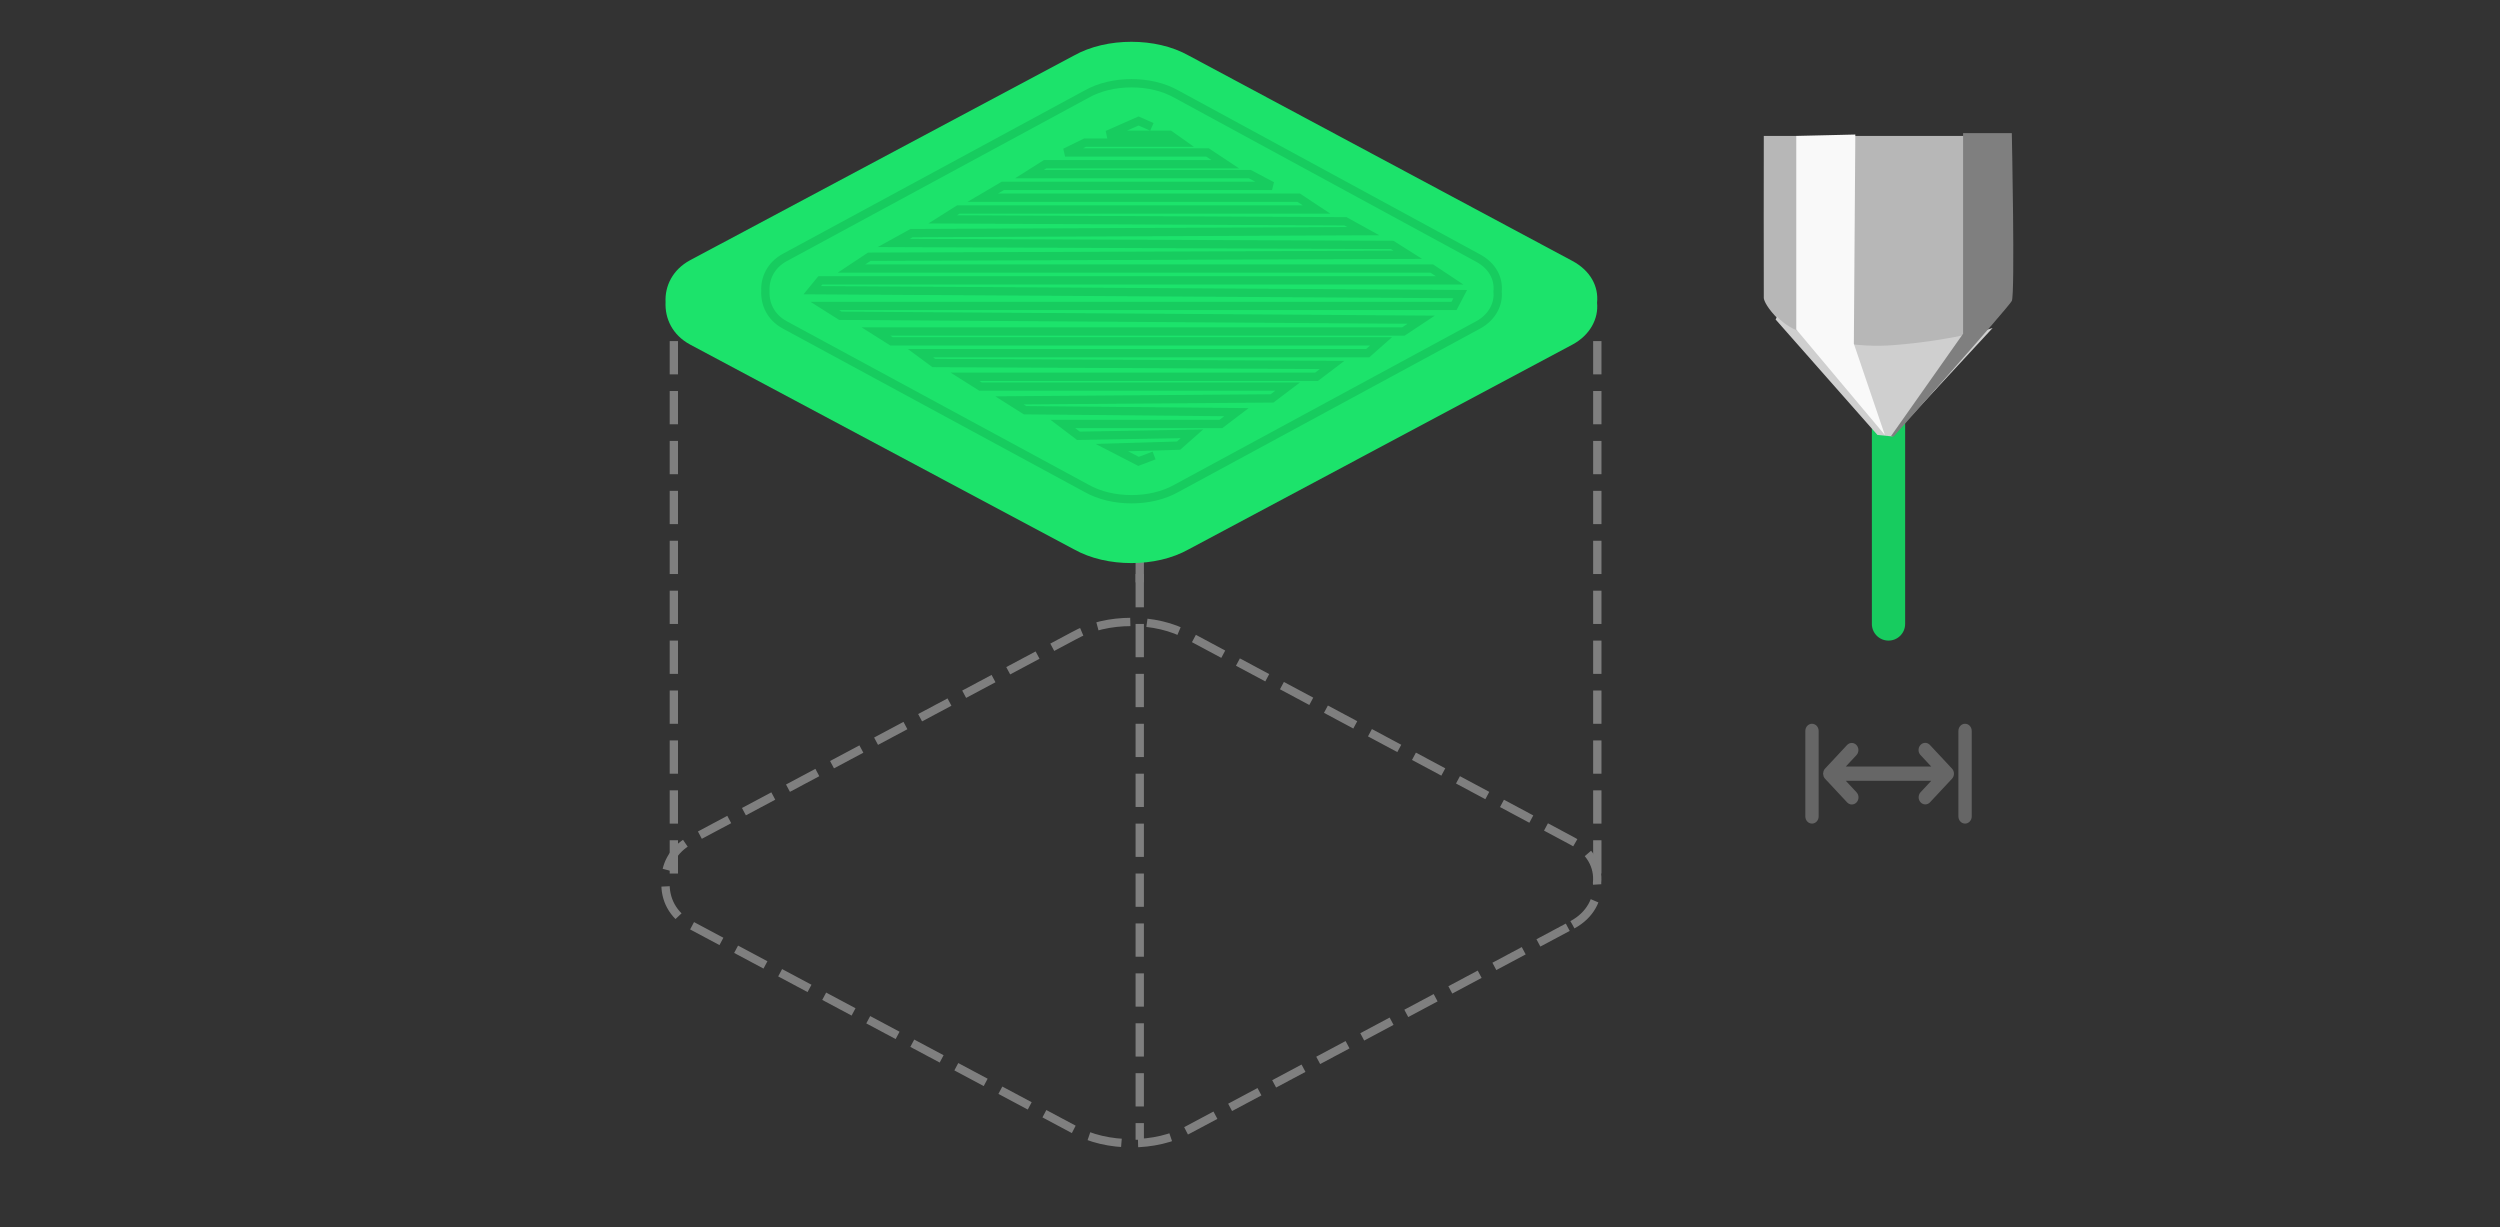<svg 
 xmlns="http://www.w3.org/2000/svg"
 xmlns:xlink="http://www.w3.org/1999/xlink"
 width="300.5px" height="147.5px">
<rect width="100%" height="100%" fill="#333333" stroke="none"/>
<path fill-rule="evenodd"  fill="none"
 d="M-0.002,-0.000 L299.998,-0.000 L299.998,147.000 L-0.002,147.000 L-0.002,-0.000 Z"/>
<path fill-rule="evenodd"  stroke="rgb(127, 127, 127)" stroke-width="1px" stroke-dasharray="4, 2" stroke-linecap="butt" stroke-linejoin="miter" fill="none"
 d="M189.009,111.154 C191.147,110.005 192.162,108.011 191.967,106.129 C192.176,104.136 191.147,102.252 189.009,101.102 L142.921,76.433 C140.879,75.283 138.436,74.758 135.992,74.758 C133.548,74.758 131.090,75.283 129.048,76.433 L82.959,101.006 C80.822,102.155 79.904,104.149 80.002,106.031 C79.904,108.025 80.822,110.005 82.959,111.154 L129.048,135.741 C131.090,136.890 133.534,137.416 135.992,137.416 C138.436,137.416 140.879,136.890 142.921,135.741 L189.009,111.154 Z"/>
<path fill-rule="evenodd"  stroke="rgb(127, 127, 127)" stroke-width="1px" stroke-dasharray="4, 2" stroke-linecap="butt" stroke-linejoin="miter" fill="none"
 d="M80.997,40.999 L80.997,104.999 "/>
<path fill-rule="evenodd"  stroke="rgb(127, 127, 127)" stroke-width="1px" stroke-dasharray="4, 2" stroke-linecap="butt" stroke-linejoin="miter" fill="none"
 d="M191.997,40.999 L191.997,104.999 "/>
<path fill-rule="evenodd"  stroke="rgb(127, 127, 127)" stroke-width="1px" stroke-dasharray="4, 2" stroke-linecap="butt" stroke-linejoin="miter" fill="none"
 d="M136.997,68.998 L136.997,136.998 "/>
<path fill-rule="evenodd"  stroke="rgb(127, 127, 127)" stroke-width="1px" stroke-dasharray="4, 2" stroke-linecap="butt" stroke-linejoin="miter" fill="none"
 d="M136.997,6.999 L136.997,69.999 "/>
<path fill-rule="evenodd"  fill="rgb(28, 227, 107)"
 d="M189.009,41.420 C191.147,40.271 192.162,38.277 191.967,36.395 C192.176,34.401 191.147,32.518 189.009,31.369 L142.921,6.699 C140.879,5.550 138.436,5.024 135.992,5.024 C133.548,5.024 131.090,5.550 129.048,6.699 L82.959,31.272 C80.822,32.421 79.904,34.415 80.002,36.297 C79.904,38.291 80.822,40.271 82.959,41.420 L129.048,66.007 C131.090,67.156 133.534,67.682 135.992,67.682 C138.436,67.682 140.879,67.156 142.921,66.007 L189.009,41.420 Z"/>
<path fill-rule="evenodd"  stroke="rgb(23, 204, 95)" stroke-width="1px" stroke-linecap="butt" stroke-linejoin="miter" fill="none"
 d="M177.684,39.050 C179.365,38.133 180.162,36.542 180.010,35.040 C180.172,33.449 179.365,31.946 177.684,31.029 L141.456,11.343 C139.853,10.425 137.931,10.006 136.011,10.006 C134.090,10.006 132.158,10.425 130.553,11.343 L94.326,30.952 C92.645,31.869 91.925,33.460 92.001,34.962 C91.925,36.553 92.645,38.133 94.326,39.050 L130.553,58.671 C132.158,59.587 134.078,60.007 136.011,60.007 C137.931,60.007 139.853,59.587 141.456,58.671 L177.684,39.050 Z"/>
<path fill-rule="evenodd"  stroke="rgb(23, 204, 95)" stroke-width="1px" stroke-linecap="butt" stroke-linejoin="miter" fill="none"
 d="M138.456,15.249 L136.851,14.540 L133.106,16.195 L140.596,16.195 L141.933,17.142 L130.431,17.142 L128.024,18.324 L145.143,18.324 L147.282,19.743 L125.616,19.743 L123.744,20.926 L150.224,20.926 L152.900,22.345 L120.535,22.345 L118.126,23.764 L156.108,23.764 L158.249,25.183 L115.185,25.183 L113.313,26.366 L161.726,26.602 L163.866,27.785 L109.568,28.021 L107.428,29.204 L167.344,29.440 L169.216,30.623 L104.485,30.860 L102.346,32.278 L172.099,32.278 L174.239,33.698 L98.601,33.698 L97.633,34.881 L175.518,35.354 L174.774,36.773 L99.136,36.773 L101.009,37.955 L170.821,38.428 L168.681,39.847 L105.288,39.847 L107.161,41.030 L166.006,41.030 L164.401,42.449 L110.638,42.449 L112.242,43.632 L160.121,43.868 L158.249,45.287 L115.987,45.287 L117.860,46.470 L154.772,46.470 L152.900,47.889 L121.337,48.125 L123.209,49.308 L148.620,49.544 L146.748,50.964 L127.757,50.964 L129.629,52.383 L143.271,52.146 L141.665,53.565 L133.641,53.802 L136.851,55.457 L138.723,54.748 "/>
<path fill-rule="evenodd"  fill="rgb(23, 204, 95)"
 d="M226.999,43.000 C228.103,43.000 228.998,43.895 228.998,45.000 L228.998,75.000 C228.998,76.105 228.103,77.000 226.999,77.000 C225.894,77.000 224.999,76.105 224.999,75.000 L224.999,45.000 C224.999,43.895 225.894,43.000 226.999,43.000 Z"/>
<path fill-rule="evenodd"  fill="rgb(183, 183, 183)"
 d="M212.008,16.342 C212.008,16.342 211.985,35.500 212.008,35.828 C212.033,36.156 212.437,37.067 213.782,38.399 C215.129,39.732 225.686,51.585 225.850,51.771 C226.013,51.956 226.179,52.284 226.737,52.285 C227.294,52.286 227.767,51.823 228.157,51.428 C228.546,51.033 240.318,37.887 240.755,37.371 C241.193,36.855 241.639,36.041 241.642,34.628 C241.646,33.215 241.642,16.342 241.642,16.342 L212.008,16.342 Z"/>
<path fill-rule="evenodd"  fill="rgb(207, 207, 207)"
 d="M213.605,38.056 C213.605,38.056 214.443,39.071 216.089,39.770 C218.709,40.885 223.131,41.843 227.624,41.485 C234.942,40.903 239.513,39.428 239.513,39.428 L227.447,52.456 L225.672,52.285 L213.428,38.399 L213.605,38.056 Z"/>
<path fill-rule="evenodd"  fill="rgb(127, 127, 127)"
 d="M235.964,15.999 L235.964,40.113 L227.270,52.456 L227.624,52.456 C227.624,52.456 241.418,36.957 241.820,36.171 C242.222,35.385 241.820,15.999 241.820,15.999 L235.964,15.999 Z"/>
<path fill-rule="evenodd"  fill="rgb(249, 249, 249)"
 d="M215.912,16.342 L215.912,39.599 L226.560,52.285 L222.833,41.313 L223.010,16.170 L215.912,16.342 Z"/>
<path fill-rule="evenodd"  fill="rgb(102, 102, 102)"
 d="M236.201,98.996 C235.759,98.996 235.400,98.612 235.400,98.139 L235.400,87.854 C235.400,87.380 235.759,86.996 236.201,86.996 C236.642,86.996 237.000,87.380 237.000,87.854 L237.000,98.139 C237.000,98.612 236.642,98.996 236.201,98.996 ZM231.966,96.458 C231.651,96.773 231.160,96.764 230.855,96.438 C230.550,96.111 230.542,95.585 230.835,95.247 L232.135,93.854 L221.866,93.854 L223.167,95.247 C223.470,95.584 223.466,96.119 223.157,96.449 C222.848,96.780 222.349,96.784 222.035,96.458 L219.370,93.604 C219.295,93.524 219.236,93.428 219.195,93.322 C219.171,93.259 219.168,93.192 219.158,93.126 C219.152,93.082 219.134,93.042 219.134,92.996 C219.134,92.949 219.152,92.908 219.159,92.863 C219.169,92.798 219.172,92.732 219.195,92.671 C219.236,92.564 219.296,92.468 219.371,92.388 L222.035,89.533 C222.350,89.219 222.842,89.228 223.146,89.554 C223.451,89.881 223.460,90.406 223.166,90.744 L221.865,92.139 L232.135,92.139 L230.834,90.744 C230.531,90.408 230.536,89.873 230.844,89.543 C231.153,89.213 231.652,89.207 231.966,89.533 L234.633,92.391 C234.944,92.725 234.944,93.267 234.633,93.602 L231.966,96.458 ZM217.800,98.996 C217.359,98.996 217.001,98.612 217.001,98.139 L217.001,87.854 C217.001,87.380 217.359,86.996 217.800,86.996 C218.242,86.996 218.601,87.380 218.601,87.854 L218.601,98.139 C218.601,98.612 218.242,98.996 217.800,98.996 Z"/>
</svg>
